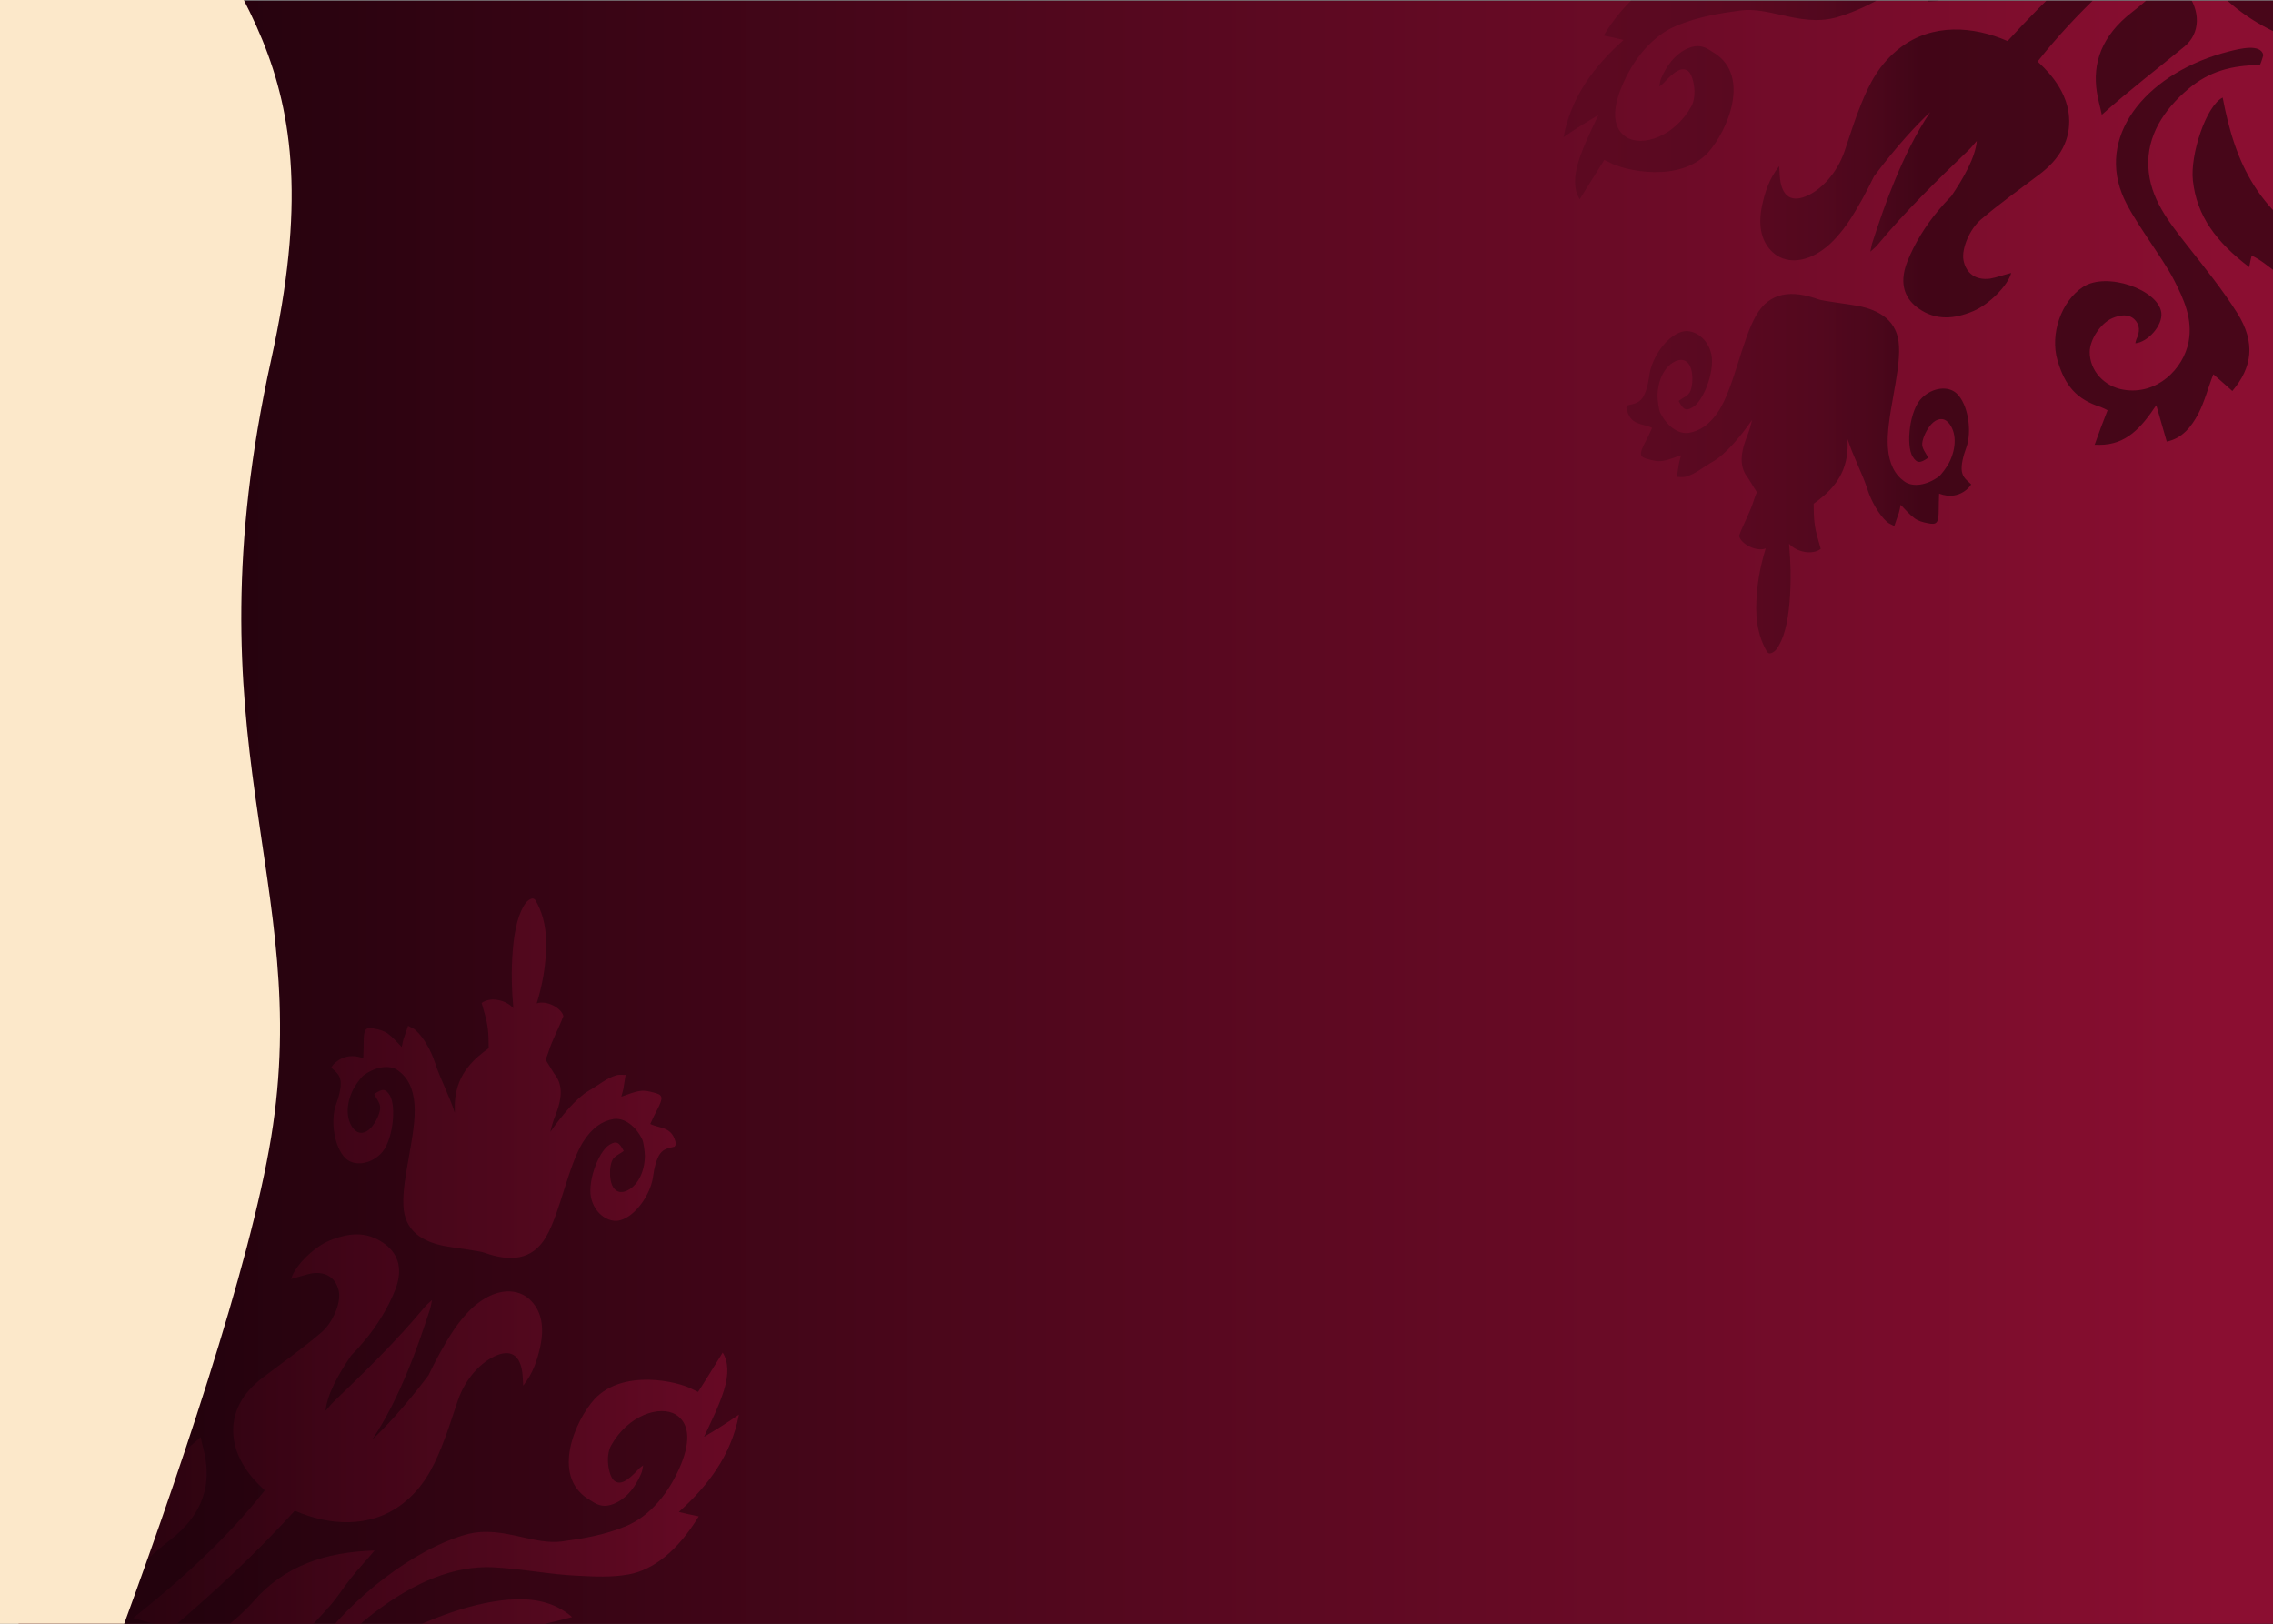 <?xml version="1.0" encoding="utf-8"?>
<!-- Generator: Adobe Illustrator 25.0.0, SVG Export Plug-In . SVG Version: 6.00 Build 0)  -->
<svg version="1.1" id="Layer_1" xmlns="http://www.w3.org/2000/svg" xmlns:xlink="http://www.w3.org/1999/xlink" x="0px" y="0px"
	 viewBox="0 0 2800 2000" style="enable-background:new 0 0 2800 2000;" xml:space="preserve">
<rect x="0" y="0" width="2800" height="2000" fill="#808080" stroke="none"/>
<style type="text/css">
	.st0{fill:url(#SVGID_2_);}
	.st1{clip-path:url(#SVGID_4_);fill:url(#SVGID_5_);}
	.st2{display:none;fill:#FCE8CA;}
	.st3{display:none;}
	.st4{display:inline;}
	.st5{fill:#FCE8CA;}
	.st6{opacity:0.51;clip-path:url(#SVGID_7_);fill:url(#SVGID_8_);enable-background:new    ;}
	.st7{opacity:0.65;clip-path:url(#SVGID_10_);fill:url(#SVGID_11_);enable-background:new    ;}
</style>
<g>
	<g>
		
			<linearGradient id="SVGID_2_" gradientUnits="userSpaceOnUse" x1="23" y1="999" x2="179.049" y2="999" gradientTransform="matrix(1 0 0 -1 0 2000)">
			<stop  offset="0" style="stop-color:#8B0E31"/>
			<stop  offset="0.506" style="stop-color:#56081F"/>
			<stop  offset="1" style="stop-color:#23020D"/>
		</linearGradient>
		<polygon id="SVGID_1_" class="st0" points="23,2001 23,1 2823,1 2823,2001 		"/>
	</g>
	<g>
		<defs>
			<rect id="SVGID_3_" x="23" y="1" width="2800" height="2000"/>
		</defs>
		<clipPath id="SVGID_4_">
			<use xlink:href="#SVGID_3_"  style="overflow:visible;"/>
		</clipPath>
		
			<linearGradient id="SVGID_5_" gradientUnits="userSpaceOnUse" x1="-138.982" y1="999" x2="2833.247" y2="999" gradientTransform="matrix(1 0 0 -1 0 2000)">
			<stop  offset="1.717987e-02" style="stop-color:#23020D"/>
			<stop  offset="0.12" style="stop-color:#23020D"/>
			<stop  offset="0.524" style="stop-color:#56081F"/>
			<stop  offset="0.734" style="stop-color:#6C0B27"/>
			<stop  offset="0.975" style="stop-color:#8B0E31"/>
		</linearGradient>
		<polygon class="st1" points="2868.3,-34.7 2868.3,2036.7 -22.3,2036.7 -22.3,-34.7 		"/>
	</g>
	<g>
		<polygon class="st2" points="123.9,2084.7 -38.2,2084.7 -34.9,-34.7 127.1,-34.7 		"/>
		<g class="st3">
			<g class="st4">
				<g>
					<polygon class="st5" points="235.2,127.1 120.7,0.2 120.7,253.9 					"/>
					<polygon class="st5" points="235.2,380.8 120.7,253.9 120.7,507.6 					"/>
				</g>
				<g>
					<polygon class="st5" points="235.2,634.5 120.7,507.6 120.7,761.3 					"/>
					<polygon class="st5" points="235.2,888.2 120.7,761.3 120.7,1015 					"/>
				</g>
			</g>
			<g class="st4">
				<g>
					<polygon class="st5" points="235.2,1151.1 120.7,1024.2 120.7,1277.9 					"/>
					<polygon class="st5" points="235.2,1404.8 120.7,1277.9 120.7,1531.6 					"/>
				</g>
				<g>
					<polygon class="st5" points="235.2,1658.5 120.7,1531.6 120.7,1785.3 					"/>
					<polygon class="st5" points="235.2,1912.2 120.7,1785.3 120.7,2039 					"/>
				</g>
			</g>
		</g>
	</g>
	<g>
		<defs>
			<rect id="SVGID_6_" x="23" y="1" width="2800" height="2000"/>
		</defs>
		<clipPath id="SVGID_7_">
			<use xlink:href="#SVGID_6_"  style="overflow:visible;"/>
		</clipPath>
		<linearGradient id="SVGID_8_" gradientUnits="userSpaceOnUse" x1="-76.302" y1="1568" x2="910.2" y2="1568">
			<stop  offset="1.717987e-02" style="stop-color:#23020D"/>
			<stop  offset="0.12" style="stop-color:#23020D"/>
			<stop  offset="0.524" style="stop-color:#56081F"/>
			<stop  offset="0.734" style="stop-color:#6C0B27"/>
			<stop  offset="0.975" style="stop-color:#8B0E31"/>
		</linearGradient>
		<path class="st6" d="M626,1970.4c-51.9,4.4-109.1,28.2-164.1,57.9c86.7-3.2,169.6-17.1,242.8-36.5c-16.6-14.5-37.5-22-64.8-22
			C635.5,1969.9,630.8,1970.1,626,1970.4 M312.1,1972.6c-13.3,15.4-31.9,29.7-47.8,43.6c29.8,5.2,59.2,8.5,88.6,10.3
			c3.4-1.6,6.8-3.4,9.9-5.8c16.3-11.7,29.7-27.4,43.2-42.3c9.8-10.9,17.3-23.5,26.8-35.2c8.8-11.1,18.9-21.8,28.6-33.4
			C401,1911.6,350.4,1928.5,312.1,1972.6 M-23,1864.9c-18.3-0.7-35.7-1.7-53.3-3.8c-0.2,1.5,19.5,20.4,31.1,29.2
			c-8.4,7.1-16.2,13.5-24.2,19.9c84-3.3,146.4,35.6,208.9,74.5c-8-50.4-79.4-118.2-166-130.6C-25.3,1857.6-24.3,1860.9-23,1864.9
			 M145.7,1853.9c-20.5,16.7-20,44.7-3,66.7c5.7,7.5,12.2,13.9,16.6,19c17.8-14.6,33.1-29.6,50.3-42.8
			c38.2-29.4,49.2-63.5,43.7-98.7c-1.2-8.6-3.8-17-6.1-28C212.7,1800.8,177.9,1827.3,145.7,1853.9 M859.9,1714.5
			c-1.6-0.9-4-1.8-6.5-3.1c-18.2-10.2-86.2-25.5-121.1,12c-24,26.6-52.8,93.4-8.7,122.3c10.8,6.8,18.6,13.4,35.8,5.1
			c14.3-7.3,23.8-20.5,30.4-35.7c1.3-2.8,1.5-5.8,2.4-10.1c-2.7,2.1-4.2,2.9-5.6,4.5c-14.2,15.5-22.5,19.5-29.4,14.8
			c-6.9-4.2-12.3-29.7-4.5-43.8c20.9-37.5,60.3-50.1,79.8-38.1c15.5,9.6,19,30.2,6.6,60.8c-14.6,35.9-38.9,64.6-68.3,76.7
			c-26.8,11-53.1,15.3-79.4,18.8c-16.4,1.9-32.6-1.9-49.6-5.7c-21.4-4.8-43.8-9.6-67.9-2.9c-65.1,18.6-141,78.5-184.2,138.5
			c8.6,0.5,17.2,0.7,25.9,0.7c12.5-14.7,27.4-29.2,44.9-42.5c50.1-38.6,99.8-58.5,146.5-56.4c37,1.9,69.7,8.9,104,10.4
			c21,1,41.5,2.3,63.4-1.6c30.6-5.6,60.4-29,86.3-71.5c-8.3-1.7-16-3.3-24.5-5.4c35.9-32.2,64.6-69.9,74-119.8
			c-14.9,10.3-28.6,18.9-43,27.3c9.5-20,18.8-38.9,24.6-57.4c6.1-19.6,5.4-35.5-1.6-46.3C880,1682.4,870.9,1697.5,859.9,1714.5
			 M11.9,1599.1c-16.8-1-50.4-2.3-50.7-1c94.1,47.6,121.8,113,137.1,193.2c20.3-9.8,40.2-70.3,36.7-102
			c-4.7-44.1-29.2-76.2-69.4-106.8c-1.1,6.1-1.8,9.6-3,14.2c-21.9-10-35.6-31.3-63.5-35.8C3.6,1574.6,7.6,1586.7,11.9,1599.1
			 M405.2,1528.4L405.2,1528.4c-19.2,8.2-42.2,31.1-46.5,46.9c9.4-2.4,18.1-5.6,26.2-7c17.6-2.2,29.5,6.5,32.6,22.8
			c2.6,13.9-7.6,38.3-21.6,50.1c-22.8,19.5-47,36.6-70.6,54.5c-27.6,20.3-39.9,44.5-37.8,71.9c2.5,36.7,33.3,62.8,38.7,68.1
			c-47.8,60.7-104.5,111.3-162.1,157.3c15.9,4.6,31.7,9,47.6,12.5c52-44.2,102.6-91.1,151.5-144.8c41.6,18.3,92.6,22.4,132.5-8.4
			c25.7-19.9,37.6-44,47.9-69.3c7.8-19.1,13.8-38.6,20.4-58.1c9.2-26.5,28.4-47.9,48.6-55.8c18.5-7.2,29.6,1.9,31.2,26.1
			c0.1,3.2,0.3,6.2,0.7,11.5c12.7-16.1,17.4-32.4,20.9-47.6c6.2-29-0.6-46.8-12.8-58.4c-14.5-13.5-38.8-14.6-63.5,4.2
			c-9.7,6.9-22,20.9-31,34.5c-11.8,18-21.4,36.2-30.4,54.7c-29.2,38.8-53,64-69.2,79.1c18-26.9,31.7-55.4,43.6-84.2
			c10.4-24.9,19-50.1,27.3-75.5c1.1-3.1,1.6-6.5,2.8-12.2c-4.4,4.2-6.9,5.8-8.8,8.3c-34.5,41.7-73.3,79.5-111.9,116.5
			c-3.8,3.6-6.8,7.7-10.4,11.6c1.6-19.9,16.2-45.7,31.4-68c5.7-5.8,11-11.6,16.1-17.8c15.8-18.7,29.6-41.3,38.2-63.1
			c11.1-28.6,1.6-47-15-58.1c-9.7-6.6-20.4-10.3-32.6-10.3C429.2,1520.5,417.7,1523.1,405.2,1528.4 M180,1412.5
			c-4.1-14.5-8.4-29.1-12.9-44.8c-19.1,3.8-30.5,18.4-38.8,34.1c-8.1,15.6-12.3,32.9-18.6,48.8c-7.7-6.6-15.5-13.6-23.4-20.6
			c-24.7,29.2-28.7,59.7-6.4,95.5c18.3,29.1,39.9,55.8,60.7,82.2c23.6,30.3,47.5,59.2,49.2,98.8c1.7,37-18.2,69.4-49.6,95.8
			c-25,21.1-52.7,28.9-87.5,29.1c-1.1,0-4,10.3-4.6,12.3c3.1,14.5,29.1,7.9,42.1,4.6c98.2-24.9,161.7-99.4,132.2-174.9
			c-11.3-30-49.6-77.7-64.3-106.8c-12.2-23.8-23.2-47.9-17.9-76.2c6.5-33.2,38.9-65.7,80.1-58.8c23.4,3.8,41.8,23.1,41.7,46.6
			c-0.2,15.1-13.1,35.1-28,41.6c-9.7,4-19.7,5.5-27.2-1.6c-6.8-6.8-6.8-15.3-2.3-24.5c0.7-1.5,0.9-3.1,1.3-4.9
			c-15.1,1.2-34.1,21.8-32,37.9c4,28.2,67.3,50.6,96.4,31.5c26.7-17.3,41-57.8,31.5-90.4c-9.3-31.5-23.4-48-53.4-57.6
			c-3.2-1.3-6-2.6-8.3-3.9c6-15.1,10.9-28.2,15.9-42.5c-1.9-0.1-3.8-0.1-5.7-0.1C217.3,1363.5,198.8,1384.2,180,1412.5
			 M648.1,1111.5L648.1,1111.5c-9.2,12.1-14.2,32.2-16.4,58.1c-2.2,26.2-1.3,49.7,0.6,72.1c-9.7-10.6-28.8-14.1-39-6.3
			c2.7,10.4,6.2,19.9,7.5,31c1.1,7.8,1.1,16.3,1.2,24.6c-18,13.1-38.7,31-41.5,64.3c-0.5,5.3-0.3,10.2-0.3,15.3
			c-6.7-21.2-18.4-42.8-24.2-61.2c-5.3-16.4-14.7-32.1-23.9-40.4c-2.7-2.7-6.2-3.5-9.4-5.5c-2,5.5-3.6,11.2-5.6,16.2
			c-0.8,2.5-1.2,5.1-2.2,10c-6.2-6.4-11.1-12.2-17.3-16.7c-4.6-3.3-10.1-4.8-15.8-5.9c-11.8-2.6-13.8,0.2-13.8,17.4
			c0,5.6-0.2,11.6-0.5,19c-25.7-9.9-39.9,10.9-39.4,11.5c5.4,5.1,10.2,8.2,11.4,16c1.2,7.4-1.7,19-5.4,29
			c-7.4,19.9-2.4,53.7,11.8,66.9c10.2,9.5,29.2,7.7,42.6-5.3c15.5-14.4,20.2-58.7,11.6-72.6c-5.3-8.3-8.9-8.4-19.1-1.4
			c2.6,5.8,8,11.4,7.3,17.9c-0.7,7.4-5.9,17.6-11.1,23.4c-7.2,7.8-15.3,8.5-21.1,2.1c-10.1-11.4-10.3-30.9-0.9-49.4
			c2.6-5.1,9.3-14.5,12.7-17.1c14.5-10.6,31.7-13.6,42.3-6.1c11.8,8.4,19,21.9,20.4,41.9c2.7,35-15.4,89.5-13.7,124.3
			c1.2,32.2,24.2,45,50.9,50.2c11.8,2.3,42.3,5.8,48.6,8.1c31.8,11.4,59.5,9.7,76.4-19.7c17.4-30.1,26.9-86.9,45.5-116.8
			c10.8-17,23.2-25.7,37.6-28.1c13.1-1.8,26.9,8.4,35,24.6c2,3.8,3.3,15.2,3.5,21.1c-0.4,20.6-9.7,38-23.8,43.3
			c-8.4,3-15.3-1-17.9-11.3c-1.9-7.4-1.8-18.9,1.1-26c2.3-6,9.5-8.4,14.5-12.4c-5.8-10.9-9.1-12.7-17.5-7.6
			c-14.2,8.5-28.9,49.3-21.7,69c5.6,17.6,21.8,27.7,35.2,23.9c19-5.4,37.2-32,40.1-53.5c1.3-10.3,4.2-21.9,8.5-28.1
			c4.8-6.5,10.3-7.1,17.8-8.9c0.5-0.2,1-1.5,2-3c-4.1-22.5-19.6-18.9-31.7-25c3.1-6.9,5.6-12.1,8.4-17.3c8-15.3,7.5-18.7-4.3-21.4
			c-5.4-1.5-11-2.9-16.8-1.9c-7.4,1-14.6,4.2-23,7c1.3-4.9,2.1-7.4,2.6-9.8c0.8-5.6,1.9-11.5,2.7-17.1c-1.5,0.2-2.8,0.2-4,0
			c-2.4,0-4.7-0.2-7.2,0.5c-11.8,3.3-19.7,10.7-34.8,19.5c-14,8.3-32,29.2-46.7,50.2c1.7-7.3,3.8-14.4,6.5-20.9
			c9.5-24.2,7.7-39.1-1.7-50.7l-10.7-17.3c1.1-2.5,2.3-5.5,3.4-8.9c5-16.2,12.6-28.8,18.6-44.9c-2.7-10.2-20.9-19.7-32.9-15.5
			c6.8-21.9,11.5-45.8,11.7-73.6c-0.2-25.4-6.2-41-13-53.1c-1-1.7-2.5-2.5-3.9-2.5C653.2,1107,650.3,1109,648.1,1111.5"/>
	</g>
	<path class="st5" d="M-248.6-331.6c0,0,316.8-132.5,420.5,97.9S417.6,64.9,334.1,442.8c-104.5,473.1,51.9,639.9,0,957.6
		S-24,2456.2-24,2456.2s-160.3-1701-154.6-1724S-248.6-331.6-248.6-331.6z"/>
	<g>
		<defs>
			<rect id="SVGID_9_" x="23" y="1" width="2800" height="2000"/>
		</defs>
		<clipPath id="SVGID_10_">
			<use xlink:href="#SVGID_9_"  style="overflow:visible;"/>
		</clipPath>
		
			<linearGradient id="SVGID_11_" gradientUnits="userSpaceOnUse" x1="1377.827" y1="1656.5" x2="2364.428" y2="1656.5" gradientTransform="matrix(1 0 0 -1 0 2000)">
			<stop  offset="0.225" style="stop-color:#56081F"/>
			<stop  offset="0.624" style="stop-color:#54081E"/>
			<stop  offset="0.768" style="stop-color:#4D071C"/>
			<stop  offset="0.87" style="stop-color:#420618"/>
			<stop  offset="0.953" style="stop-color:#310412"/>
			<stop  offset="1" style="stop-color:#23020D"/>
		</linearGradient>
		<path class="st7" d="M2210.2-58.8c51.9-4.4,109.1-28.2,164.1-57.9c-86.7,3.2-169.6,17.1-242.8,36.5c16.6,14.5,37.5,22,64.8,22
			C2200.7-58.3,2205.4-58.6,2210.2-58.8 M2524.1-61.1c13.3-15.4,31.9-29.7,47.8-43.6c-29.8-5.2-59.2-8.5-88.6-10.3
			c-3.4,1.6-6.8,3.4-9.9,5.8c-16.3,11.7-29.7,27.4-43.2,42.3c-9.8,10.9-17.3,23.5-26.8,35.2c-8.8,11.1-18.9,21.8-28.6,33.4
			C2435.2-0.1,2485.9-17,2524.1-61.1 M2859.3,46.7c18.3,0.7,35.7,1.7,53.3,3.8c0.2-1.5-19.5-20.4-31.1-29.2
			c8.4-7.1,16.2-13.5,24.2-19.9c-84,3.3-146.4-35.6-208.9-74.5c8,50.4,79.4,118.2,166,130.6C2861.6,53.9,2860.6,50.6,2859.3,46.7
			 M2690.6,57.6c20.5-16.7,20-44.7,3-66.7c-5.7-7.5-12.2-13.9-16.6-19c-17.8,14.6-33.1,29.6-50.3,42.8
			c-38.2,29.4-49.2,63.5-43.7,98.7c1.2,8.6,3.8,17,6.1,28C2623.5,110.7,2658.3,84.2,2690.6,57.6 M1976.3,197c1.6,0.9,4,1.8,6.5,3.1
			c18.2,10.2,86.2,25.5,121.1-12c24-26.6,52.8-93.4,8.7-122.3c-10.8-6.8-18.6-13.4-35.8-5.1c-14.3,7.3-23.8,20.5-30.4,35.7
			c-1.3,2.8-1.5,5.8-2.4,10.1c2.7-2.1,4.2-2.9,5.6-4.5c14.2-15.5,22.5-19.5,29.4-14.8c6.9,4.2,12.3,29.7,4.5,43.8
			c-20.9,37.5-60.3,50.1-79.8,38.1c-15.5-9.6-19-30.2-6.6-60.8c14.6-35.9,38.9-64.6,68.3-76.7c26.8-11,53.1-15.3,79.4-18.8
			c16.4-1.9,32.6,1.9,49.6,5.7c21.4,4.8,43.8,9.6,67.9,2.9c65.1-18.6,141-78.5,184.2-138.5c-8.6-0.5-17.2-0.7-25.9-0.7
			c-12.5,14.7-27.4,29.2-44.9,42.5c-50.1,38.6-99.8,58.5-146.5,56.4c-37-1.9-69.7-8.9-104-10.4c-21-1-41.5-2.3-63.4,1.6
			c-30.6,5.6-60.4,29-86.3,71.5c8.3,1.7,16,3.3,24.5,5.4c-35.9,32.2-64.6,69.9-74,119.8c14.9-10.3,28.6-18.9,43-27.3
			c-9.5,20-18.8,38.9-24.6,57.4c-6.1,19.6-5.4,35.5,1.6,46.3C1956.2,229.1,1965.4,214.1,1976.3,197 M2824.4,312.4
			c16.8,1,50.4,2.3,50.7,1c-94.1-47.6-121.8-113-137.1-193.2c-20.3,9.8-40.2,70.3-36.7,102c4.7,44.1,29.2,76.2,69.4,106.8
			c1.1-6.1,1.8-9.6,3-14.2c21.9,10,35.6,31.3,63.5,35.8C2832.7,336.9,2828.6,324.9,2824.4,312.4 M2431,383.1L2431,383.1
			c19.2-8.2,42.2-31.1,46.5-46.9c-9.4,2.4-18.1,5.6-26.2,7c-17.6,2.2-29.5-6.5-32.6-22.8c-2.6-13.9,7.6-38.3,21.6-50.1
			c22.8-19.5,47-36.6,70.6-54.5c27.6-20.3,39.9-44.5,37.8-71.9c-2.5-36.7-33.3-62.8-38.7-68.1c47.8-60.7,104.5-111.3,162.1-157.3
			c-15.9-4.6-31.7-9-47.6-12.5C2572.6-50,2522-3.1,2473,50.6c-41.6-18.3-92.6-22.4-132.5,8.4c-25.7,19.9-37.6,44-47.9,69.3
			c-7.8,19.1-13.8,38.6-20.4,58.1c-9.2,26.5-28.4,47.9-48.6,55.8c-18.5,7.2-29.6-1.9-31.2-26.1c-0.1-3.2-0.3-6.2-0.7-11.5
			c-12.7,16.1-17.4,32.4-20.9,47.6c-6.2,29,0.6,46.8,12.8,58.4c14.5,13.5,38.8,14.6,63.5-4.2c9.7-6.9,22-20.9,31-34.5
			c11.8-18,21.4-36.2,30.4-54.7c29.2-38.8,53-64,69.2-79.1c-18,26.9-31.7,55.4-43.6,84.2c-10.4,24.9-19,50.1-27.3,75.5
			c-1.1,3.1-1.6,6.5-2.8,12.2c4.4-4.2,6.9-5.8,8.8-8.3c34.5-41.7,73.3-79.5,111.9-116.5c3.8-3.6,6.8-7.7,10.4-11.6
			c-1.6,19.9-16.2,45.7-31.4,68c-5.7,5.8-11,11.6-16.1,17.8c-15.8,18.7-29.6,41.3-38.2,63.1c-11.1,28.6-1.6,47,15,58.1
			c9.7,6.6,20.4,10.3,32.6,10.3C2407.1,391,2418.5,388.4,2431,383.1 M2656.2,499.1c4.1,14.5,8.4,29.1,12.9,44.8
			c19.1-3.8,30.5-18.4,38.8-34.1c8.1-15.6,12.3-32.9,18.6-48.8c7.7,6.6,15.5,13.6,23.4,20.6c24.7-29.2,28.7-59.7,6.4-95.5
			c-18.3-29.1-39.9-55.8-60.7-82.2c-23.6-30.3-47.5-59.2-49.2-98.8c-1.7-37,18.2-69.4,49.6-95.8c25-21.1,52.7-28.9,87.5-29.1
			c1.1,0,4-10.3,4.6-12.3c-3.1-14.5-29.1-7.9-42.1-4.6c-98.2,24.9-161.7,99.4-132.2,174.9c11.3,30,49.6,77.7,64.3,106.8
			c12.2,23.8,23.2,47.9,17.9,76.2c-6.5,33.2-38.9,65.7-80.1,58.8c-23.4-3.8-41.8-23.1-41.7-46.6c0.2-15.1,13.1-35.1,28-41.6
			c9.7-4,19.7-5.5,27.2,1.6c6.8,6.8,6.8,15.3,2.3,24.5c-0.7,1.5-0.9,3.1-1.3,4.9c15.1-1.2,34.1-21.8,32-37.9
			c-4-28.2-67.3-50.6-96.4-31.5c-26.7,17.3-41,57.8-31.5,90.4c9.3,31.5,23.4,48,53.4,57.6c3.2,1.3,6,2.6,8.3,3.9
			c-6,15.1-10.9,28.2-15.9,42.5c1.9,0.1,3.8,0.1,5.7,0.1C2618.9,548,2637.4,527.3,2656.2,499.1 M2188.1,800L2188.1,800
			c9.2-12.1,14.2-32.2,16.4-58.1c2.2-26.2,1.3-49.7-0.6-72.1c9.7,10.6,28.8,14.1,39,6.3c-2.7-10.4-6.2-19.9-7.5-31
			c-1.1-7.8-1.1-16.3-1.2-24.6c18-13.1,38.7-31,41.5-64.3c0.5-5.3,0.3-10.2,0.3-15.3c6.7,21.2,18.4,42.8,24.2,61.2
			c5.3,16.4,14.7,32.1,23.9,40.4c2.7,2.7,6.2,3.5,9.4,5.5c2-5.5,3.6-11.2,5.6-16.2c0.8-2.5,1.2-5.1,2.2-10
			c6.2,6.4,11.1,12.2,17.3,16.7c4.6,3.3,10.1,4.8,15.8,5.9c11.8,2.6,13.8-0.2,13.8-17.4c0-5.6,0.2-11.6,0.5-19
			c25.7,9.9,39.9-10.9,39.4-11.5c-5.4-5.1-10.2-8.2-11.4-16c-1.2-7.4,1.7-19,5.4-29c7.4-19.9,2.4-53.7-11.8-66.9
			c-10.2-9.5-29.2-7.7-42.6,5.3c-15.5,14.4-20.2,58.7-11.6,72.6c5.3,8.3,8.9,8.4,19.1,1.4c-2.6-5.8-8-11.4-7.3-17.9
			c0.7-7.4,5.9-17.6,11.1-23.4c7.2-7.8,15.3-8.5,21.1-2.1c10.1,11.4,10.3,30.9,0.9,49.4c-2.6,5.1-9.3,14.5-12.7,17.1
			c-14.5,10.6-31.7,13.6-42.3,6.1c-11.8-8.4-19-21.9-20.4-41.9c-2.7-35,15.4-89.5,13.7-124.3c-1.2-32.2-24.2-45-50.9-50.2
			c-11.8-2.3-42.3-5.8-48.6-8.1c-31.8-11.4-59.5-9.7-76.4,19.7c-17.4,30.1-26.9,86.9-45.5,116.8c-10.8,17-23.2,25.7-37.6,28.1
			c-13.1,1.8-26.9-8.4-35-24.6c-2-3.8-3.3-15.2-3.5-21.1c0.4-20.6,9.7-38,23.8-43.3c8.4-3,15.3,1,17.9,11.3c1.9,7.4,1.8,18.9-1.1,26
			c-2.3,6-9.5,8.4-14.5,12.4c5.8,10.9,9.1,12.7,17.5,7.6c14.2-8.5,28.9-49.3,21.7-69c-5.6-17.6-21.8-27.7-35.2-23.9
			c-19,5.4-37.2,32-40.1,53.5c-1.3,10.3-4.2,21.9-8.5,28.1c-4.8,6.5-10.3,7.1-17.8,8.9c-0.5,0.2-1,1.5-2,3
			c4.1,22.5,19.6,18.9,31.7,25c-3.1,6.9-5.6,12.1-8.4,17.3c-8,15.3-7.5,18.7,4.3,21.4c5.4,1.5,11,2.9,16.8,1.9c7.4-1,14.6-4.2,23-7
			c-1.3,4.9-2.1,7.4-2.6,9.8c-0.8,5.6-1.9,11.5-2.7,17.1c1.5-0.2,2.8-0.2,4,0c2.4,0,4.7,0.2,7.2-0.5c11.8-3.3,19.7-10.7,34.8-19.5
			c14-8.3,32-29.2,46.7-50.2c-1.7,7.3-3.8,14.4-6.5,20.9c-9.5,24.2-7.7,39.1,1.7,50.7l10.7,17.3c-1.1,2.5-2.3,5.5-3.4,8.9
			c-5,16.2-12.6,28.8-18.6,44.9c2.7,10.2,20.9,19.7,32.9,15.5c-6.8,21.9-11.5,45.8-11.7,73.6c0.2,25.4,6.2,41,13,53.1
			c1,1.7,2.5,2.5,3.9,2.5C2183,804.6,2185.9,802.6,2188.1,800"/>
	</g>
</g>
</svg>
